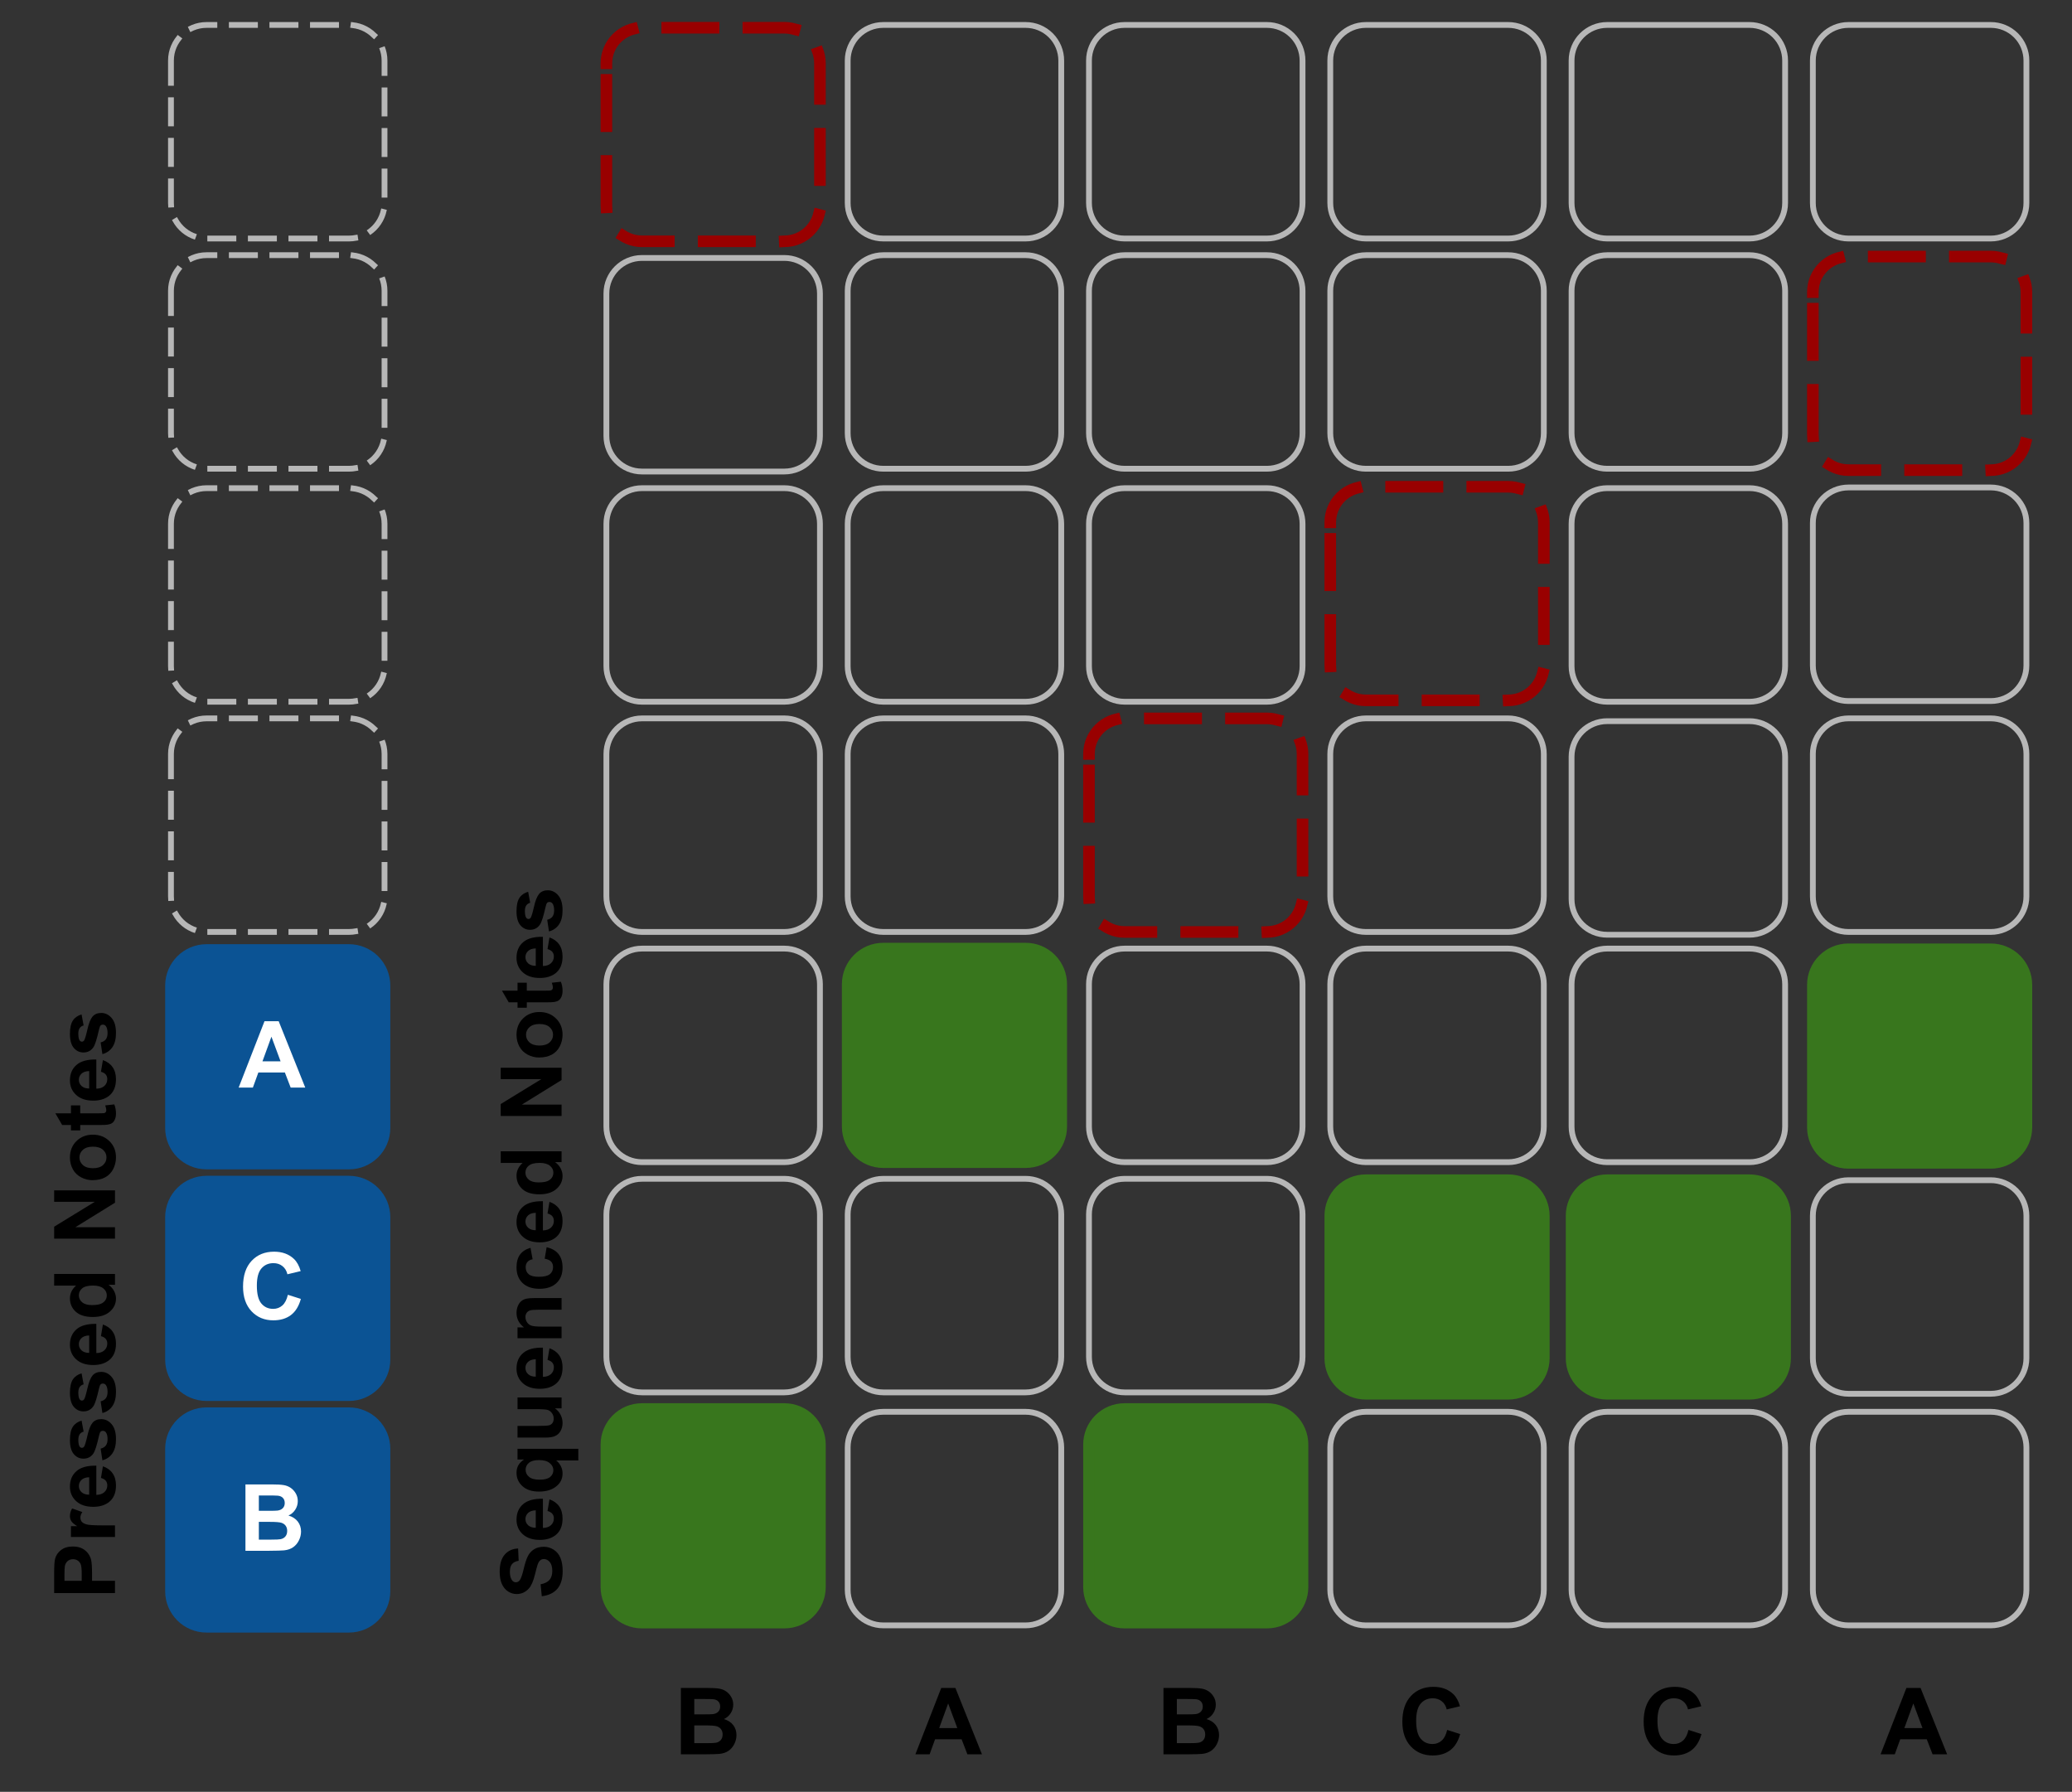 <svg version="1.1" viewBox="0.0 0.0 715.071 618.331" fill="none" stroke="none" stroke-linecap="square" stroke-miterlimit="10" xmlns:xlink="http://www.w3.org/1999/xlink" xmlns="http://www.w3.org/2000/svg"><rect x="0.0" y="0.0" width="715.071" height="618.331" fill="#333333" stroke="none"/><clipPath id="p.0"><path d="m0 0l715.071 0l0 618.331l-715.071 0l0 -618.331z" clip-rule="nonzero"/></clipPath><g clip-path="url(#p.0)"><path fill="#000000" fill-opacity="0.0" d="m0 0l715.071 0l0 618.331l-715.071 0z" fill-rule="evenodd"/><path fill="#0b5394" d="m59.0 420.034l0 0c0 -6.784 5.5 -12.284 12.284 -12.284l49.133 0l0 0c3.258 0 6.382 1.294 8.686 3.598c2.304 2.304 3.598 5.428 3.598 8.686l0 49.133c0 6.784 -5.5 12.284 -12.284 12.284l-49.133 0c-6.784 0 -12.284 -5.5 -12.284 -12.284z" fill-rule="evenodd"/><path stroke="#0b5394" stroke-width="4.0" stroke-linejoin="round" stroke-linecap="butt" d="m59.0 420.034l0 0c0 -6.784 5.5 -12.284 12.284 -12.284l49.133 0l0 0c3.258 0 6.382 1.294 8.686 3.598c2.304 2.304 3.598 5.428 3.598 8.686l0 49.133c0 6.784 -5.5 12.284 -12.284 12.284l-49.133 0c-6.784 0 -12.284 -5.5 -12.284 -12.284z" fill-rule="evenodd"/><path fill="#000000" fill-opacity="0.0" d="m59.0 20.895l0 0c0 -6.784 5.5 -12.284 12.284 -12.284l49.133 0l0 0c3.258 0 6.382 1.294 8.686 3.598c2.304 2.304 3.598 5.428 3.598 8.686l0 49.133c0 6.784 -5.5 12.284 -12.284 12.284l-49.133 0c-6.784 0 -12.284 -5.5 -12.284 -12.284z" fill-rule="evenodd"/><path stroke="#b7b7b7" stroke-width="2.0" stroke-linejoin="round" stroke-linecap="butt" stroke-dasharray="8.0,6.0" d="m59.0 20.895l0 0c0 -6.784 5.5 -12.284 12.284 -12.284l49.133 0l0 0c3.258 0 6.382 1.294 8.686 3.598c2.304 2.304 3.598 5.428 3.598 8.686l0 49.133c0 6.784 -5.5 12.284 -12.284 12.284l-49.133 0c-6.784 0 -12.284 -5.5 -12.284 -12.284z" fill-rule="evenodd"/><path fill="#000000" fill-opacity="0.0" d="m59.0 100.339l0 0c0 -6.784 5.5 -12.284 12.284 -12.284l49.133 0l0 0c3.258 0 6.382 1.294 8.686 3.598c2.304 2.304 3.598 5.428 3.598 8.686l0 49.133c0 6.784 -5.5 12.284 -12.284 12.284l-49.133 0c-6.784 0 -12.284 -5.5 -12.284 -12.284z" fill-rule="evenodd"/><path stroke="#b7b7b7" stroke-width="2.0" stroke-linejoin="round" stroke-linecap="butt" stroke-dasharray="8.0,6.0" d="m59.0 100.339l0 0c0 -6.784 5.5 -12.284 12.284 -12.284l49.133 0l0 0c3.258 0 6.382 1.294 8.686 3.598c2.304 2.304 3.598 5.428 3.598 8.686l0 49.133c0 6.784 -5.5 12.284 -12.284 12.284l-49.133 0c-6.784 0 -12.284 -5.5 -12.284 -12.284z" fill-rule="evenodd"/><path fill="#000000" fill-opacity="0.0" d="m59.0 180.743l0 0c0 -6.784 5.5 -12.284 12.284 -12.284l49.133 0l0 0c3.258 0 6.382 1.294 8.686 3.598c2.304 2.304 3.598 5.428 3.598 8.686l0 49.133c0 6.784 -5.5 12.284 -12.284 12.284l-49.133 0c-6.784 0 -12.284 -5.5 -12.284 -12.284z" fill-rule="evenodd"/><path stroke="#b7b7b7" stroke-width="2.0" stroke-linejoin="round" stroke-linecap="butt" stroke-dasharray="8.0,6.0" d="m59.0 180.743l0 0c0 -6.784 5.5 -12.284 12.284 -12.284l49.133 0l0 0c3.258 0 6.382 1.294 8.686 3.598c2.304 2.304 3.598 5.428 3.598 8.686l0 49.133c0 6.784 -5.5 12.284 -12.284 12.284l-49.133 0c-6.784 0 -12.284 -5.5 -12.284 -12.284z" fill-rule="evenodd"/><path fill="#000000" fill-opacity="0.0" d="m59.0 260.187l0 0c0 -6.784 5.5 -12.284 12.284 -12.284l49.133 0l0 0c3.258 0 6.382 1.294 8.686 3.598c2.304 2.304 3.598 5.428 3.598 8.686l0 49.133c0 6.784 -5.5 12.284 -12.284 12.284l-49.133 0c-6.784 0 -12.284 -5.5 -12.284 -12.284z" fill-rule="evenodd"/><path stroke="#b7b7b7" stroke-width="2.0" stroke-linejoin="round" stroke-linecap="butt" stroke-dasharray="8.0,6.0" d="m59.0 260.187l0 0c0 -6.784 5.5 -12.284 12.284 -12.284l49.133 0l0 0c3.258 0 6.382 1.294 8.686 3.598c2.304 2.304 3.598 5.428 3.598 8.686l0 49.133c0 6.784 -5.5 12.284 -12.284 12.284l-49.133 0c-6.784 0 -12.284 -5.5 -12.284 -12.284z" fill-rule="evenodd"/><path fill="#000000" fill-opacity="0.0" d="m209.273 339.63l0 0c0 -6.784 5.5 -12.284 12.284 -12.284l49.133 0l0 0c3.258 0 6.382 1.294 8.686 3.598c2.304 2.304 3.598 5.428 3.598 8.686l0 49.133c0 6.784 -5.5 12.284 -12.284 12.284l-49.133 0c-6.784 0 -12.284 -5.5 -12.284 -12.284z" fill-rule="evenodd"/><path stroke="#b7b7b7" stroke-width="2.0" stroke-linejoin="round" stroke-linecap="butt" d="m209.273 339.63l0 0c0 -6.784 5.5 -12.284 12.284 -12.284l49.133 0l0 0c3.258 0 6.382 1.294 8.686 3.598c2.304 2.304 3.598 5.428 3.598 8.686l0 49.133c0 6.784 -5.5 12.284 -12.284 12.284l-49.133 0c-6.784 0 -12.284 -5.5 -12.284 -12.284z" fill-rule="evenodd"/><path fill="#000000" fill-opacity="0.0" d="m209.273 419.074l0 0c0 -6.784 5.5 -12.284 12.284 -12.284l49.133 0l0 0c3.258 0 6.382 1.294 8.686 3.598c2.304 2.304 3.598 5.428 3.598 8.686l0 49.133c0 6.784 -5.5 12.284 -12.284 12.284l-49.133 0c-6.784 0 -12.284 -5.5 -12.284 -12.284z" fill-rule="evenodd"/><path stroke="#b7b7b7" stroke-width="2.0" stroke-linejoin="round" stroke-linecap="butt" d="m209.273 419.074l0 0c0 -6.784 5.5 -12.284 12.284 -12.284l49.133 0l0 0c3.258 0 6.382 1.294 8.686 3.598c2.304 2.304 3.598 5.428 3.598 8.686l0 49.133c0 6.784 -5.5 12.284 -12.284 12.284l-49.133 0c-6.784 0 -12.284 -5.5 -12.284 -12.284z" fill-rule="evenodd"/><path fill="#000000" fill-opacity="0.0" d="m209.273 21.856l0 0c0 -6.784 5.5 -12.284 12.284 -12.284l49.133 0l0 0c3.258 0 6.382 1.294 8.686 3.598c2.304 2.304 3.598 5.428 3.598 8.686l0 49.133c0 6.784 -5.5 12.284 -12.284 12.284l-49.133 0c-6.784 0 -12.284 -5.5 -12.284 -12.284z" fill-rule="evenodd"/><path stroke="#990000" stroke-width="4.0" stroke-linejoin="round" stroke-linecap="butt" stroke-dasharray="16.0,12.0" d="m209.273 21.856l0 0c0 -6.784 5.5 -12.284 12.284 -12.284l49.133 0l0 0c3.258 0 6.382 1.294 8.686 3.598c2.304 2.304 3.598 5.428 3.598 8.686l0 49.133c0 6.784 -5.5 12.284 -12.284 12.284l-49.133 0c-6.784 0 -12.284 -5.5 -12.284 -12.284z" fill-rule="evenodd"/><path fill="#000000" fill-opacity="0.0" d="m209.273 180.743l0 0c0 -6.784 5.5 -12.284 12.284 -12.284l49.133 0l0 0c3.258 0 6.382 1.294 8.686 3.598c2.304 2.304 3.598 5.428 3.598 8.686l0 49.133c0 6.784 -5.5 12.284 -12.284 12.284l-49.133 0c-6.784 0 -12.284 -5.5 -12.284 -12.284z" fill-rule="evenodd"/><path stroke="#b7b7b7" stroke-width="2.0" stroke-linejoin="round" stroke-linecap="butt" d="m209.273 180.743l0 0c0 -6.784 5.5 -12.284 12.284 -12.284l49.133 0l0 0c3.258 0 6.382 1.294 8.686 3.598c2.304 2.304 3.598 5.428 3.598 8.686l0 49.133c0 6.784 -5.5 12.284 -12.284 12.284l-49.133 0c-6.784 0 -12.284 -5.5 -12.284 -12.284z" fill-rule="evenodd"/><path fill="#000000" fill-opacity="0.0" d="m209.273 260.187l0 0c0 -6.784 5.5 -12.284 12.284 -12.284l49.133 0l0 0c3.258 0 6.382 1.294 8.686 3.598c2.304 2.304 3.598 5.428 3.598 8.686l0 49.133c0 6.784 -5.5 12.284 -12.284 12.284l-49.133 0c-6.784 0 -12.284 -5.5 -12.284 -12.284z" fill-rule="evenodd"/><path stroke="#b7b7b7" stroke-width="2.0" stroke-linejoin="round" stroke-linecap="butt" d="m209.273 260.187l0 0c0 -6.784 5.5 -12.284 12.284 -12.284l49.133 0l0 0c3.258 0 6.382 1.294 8.686 3.598c2.304 2.304 3.598 5.428 3.598 8.686l0 49.133c0 6.784 -5.5 12.284 -12.284 12.284l-49.133 0c-6.784 0 -12.284 -5.5 -12.284 -12.284z" fill-rule="evenodd"/><path fill="#38761d" d="m292.546 339.63l0 0c0 -6.784 5.5 -12.284 12.284 -12.284l49.133 0l0 0c3.258 0 6.382 1.294 8.686 3.598c2.304 2.304 3.598 5.428 3.598 8.686l0 49.133c0 6.784 -5.5 12.284 -12.284 12.284l-49.133 0c-6.784 0 -12.284 -5.5 -12.284 -12.284z" fill-rule="evenodd"/><path stroke="#38761d" stroke-width="4.0" stroke-linejoin="round" stroke-linecap="butt" d="m292.546 339.63l0 0c0 -6.784 5.5 -12.284 12.284 -12.284l49.133 0l0 0c3.258 0 6.382 1.294 8.686 3.598c2.304 2.304 3.598 5.428 3.598 8.686l0 49.133c0 6.784 -5.5 12.284 -12.284 12.284l-49.133 0c-6.784 0 -12.284 -5.5 -12.284 -12.284z" fill-rule="evenodd"/><path fill="#000000" fill-opacity="0.0" d="m292.546 419.074l0 0c0 -6.784 5.5 -12.284 12.284 -12.284l49.133 0l0 0c3.258 0 6.382 1.294 8.686 3.598c2.304 2.304 3.598 5.428 3.598 8.686l0 49.133c0 6.784 -5.5 12.284 -12.284 12.284l-49.133 0c-6.784 0 -12.284 -5.5 -12.284 -12.284z" fill-rule="evenodd"/><path stroke="#b7b7b7" stroke-width="2.0" stroke-linejoin="round" stroke-linecap="butt" d="m292.546 419.074l0 0c0 -6.784 5.5 -12.284 12.284 -12.284l49.133 0l0 0c3.258 0 6.382 1.294 8.686 3.598c2.304 2.304 3.598 5.428 3.598 8.686l0 49.133c0 6.784 -5.5 12.284 -12.284 12.284l-49.133 0c-6.784 0 -12.284 -5.5 -12.284 -12.284z" fill-rule="evenodd"/><path fill="#000000" fill-opacity="0.0" d="m292.546 499.478l0 0c0 -6.784 5.5 -12.284 12.284 -12.284l49.133 0l0 0c3.258 0 6.382 1.294 8.686 3.598c2.304 2.304 3.598 5.428 3.598 8.686l0 49.133c0 6.784 -5.5 12.284 -12.284 12.284l-49.133 0c-6.784 0 -12.284 -5.5 -12.284 -12.284z" fill-rule="evenodd"/><path stroke="#b7b7b7" stroke-width="2.0" stroke-linejoin="round" stroke-linecap="butt" d="m292.546 499.478l0 0c0 -6.784 5.5 -12.284 12.284 -12.284l49.133 0l0 0c3.258 0 6.382 1.294 8.686 3.598c2.304 2.304 3.598 5.428 3.598 8.686l0 49.133c0 6.784 -5.5 12.284 -12.284 12.284l-49.133 0c-6.784 0 -12.284 -5.5 -12.284 -12.284z" fill-rule="evenodd"/><path fill="#000000" fill-opacity="0.0" d="m292.546 20.895l0 0c0 -6.784 5.5 -12.284 12.284 -12.284l49.133 0l0 0c3.258 0 6.382 1.294 8.686 3.598c2.304 2.304 3.598 5.428 3.598 8.686l0 49.133c0 6.784 -5.5 12.284 -12.284 12.284l-49.133 0c-6.784 0 -12.284 -5.5 -12.284 -12.284z" fill-rule="evenodd"/><path stroke="#b7b7b7" stroke-width="2.0" stroke-linejoin="round" stroke-linecap="butt" d="m292.546 20.895l0 0c0 -6.784 5.5 -12.284 12.284 -12.284l49.133 0l0 0c3.258 0 6.382 1.294 8.686 3.598c2.304 2.304 3.598 5.428 3.598 8.686l0 49.133c0 6.784 -5.5 12.284 -12.284 12.284l-49.133 0c-6.784 0 -12.284 -5.5 -12.284 -12.284z" fill-rule="evenodd"/><path fill="#000000" fill-opacity="0.0" d="m292.546 100.339l0 0c0 -6.784 5.5 -12.284 12.284 -12.284l49.133 0l0 0c3.258 0 6.382 1.294 8.686 3.598c2.304 2.304 3.598 5.428 3.598 8.686l0 49.133c0 6.784 -5.5 12.284 -12.284 12.284l-49.133 0c-6.784 0 -12.284 -5.5 -12.284 -12.284z" fill-rule="evenodd"/><path stroke="#b7b7b7" stroke-width="2.0" stroke-linejoin="round" stroke-linecap="butt" d="m292.546 100.339l0 0c0 -6.784 5.5 -12.284 12.284 -12.284l49.133 0l0 0c3.258 0 6.382 1.294 8.686 3.598c2.304 2.304 3.598 5.428 3.598 8.686l0 49.133c0 6.784 -5.5 12.284 -12.284 12.284l-49.133 0c-6.784 0 -12.284 -5.5 -12.284 -12.284z" fill-rule="evenodd"/><path fill="#000000" fill-opacity="0.0" d="m292.546 180.743l0 0c0 -6.784 5.5 -12.284 12.284 -12.284l49.133 0l0 0c3.258 0 6.382 1.294 8.686 3.598c2.304 2.304 3.598 5.428 3.598 8.686l0 49.133c0 6.784 -5.5 12.284 -12.284 12.284l-49.133 0c-6.784 0 -12.284 -5.5 -12.284 -12.284z" fill-rule="evenodd"/><path stroke="#b7b7b7" stroke-width="2.0" stroke-linejoin="round" stroke-linecap="butt" d="m292.546 180.743l0 0c0 -6.784 5.5 -12.284 12.284 -12.284l49.133 0l0 0c3.258 0 6.382 1.294 8.686 3.598c2.304 2.304 3.598 5.428 3.598 8.686l0 49.133c0 6.784 -5.5 12.284 -12.284 12.284l-49.133 0c-6.784 0 -12.284 -5.5 -12.284 -12.284z" fill-rule="evenodd"/><path fill="#000000" fill-opacity="0.0" d="m292.546 260.187l0 0c0 -6.784 5.5 -12.284 12.284 -12.284l49.133 0l0 0c3.258 0 6.382 1.294 8.686 3.598c2.304 2.304 3.598 5.428 3.598 8.686l0 49.133c0 6.784 -5.5 12.284 -12.284 12.284l-49.133 0c-6.784 0 -12.284 -5.5 -12.284 -12.284z" fill-rule="evenodd"/><path stroke="#b7b7b7" stroke-width="2.0" stroke-linejoin="round" stroke-linecap="butt" d="m292.546 260.187l0 0c0 -6.784 5.5 -12.284 12.284 -12.284l49.133 0l0 0c3.258 0 6.382 1.294 8.686 3.598c2.304 2.304 3.598 5.428 3.598 8.686l0 49.133c0 6.784 -5.5 12.284 -12.284 12.284l-49.133 0c-6.784 0 -12.284 -5.5 -12.284 -12.284z" fill-rule="evenodd"/><path fill="#000000" fill-opacity="0.0" d="m375.819 339.63l0 0c0 -6.784 5.5 -12.284 12.284 -12.284l49.133 0l0 0c3.258 0 6.382 1.294 8.686 3.598c2.304 2.304 3.598 5.428 3.598 8.686l0 49.133c0 6.784 -5.5 12.284 -12.284 12.284l-49.133 0c-6.784 0 -12.284 -5.5 -12.284 -12.284z" fill-rule="evenodd"/><path stroke="#b7b7b7" stroke-width="2.0" stroke-linejoin="round" stroke-linecap="butt" d="m375.819 339.63l0 0c0 -6.784 5.5 -12.284 12.284 -12.284l49.133 0l0 0c3.258 0 6.382 1.294 8.686 3.598c2.304 2.304 3.598 5.428 3.598 8.686l0 49.133c0 6.784 -5.5 12.284 -12.284 12.284l-49.133 0c-6.784 0 -12.284 -5.5 -12.284 -12.284z" fill-rule="evenodd"/><path fill="#000000" fill-opacity="0.0" d="m375.819 419.074l0 0c0 -6.784 5.5 -12.284 12.284 -12.284l49.133 0l0 0c3.258 0 6.382 1.294 8.686 3.598c2.304 2.304 3.598 5.428 3.598 8.686l0 49.133c0 6.784 -5.5 12.284 -12.284 12.284l-49.133 0c-6.784 0 -12.284 -5.5 -12.284 -12.284z" fill-rule="evenodd"/><path stroke="#b7b7b7" stroke-width="2.0" stroke-linejoin="round" stroke-linecap="butt" d="m375.819 419.074l0 0c0 -6.784 5.5 -12.284 12.284 -12.284l49.133 0l0 0c3.258 0 6.382 1.294 8.686 3.598c2.304 2.304 3.598 5.428 3.598 8.686l0 49.133c0 6.784 -5.5 12.284 -12.284 12.284l-49.133 0c-6.784 0 -12.284 -5.5 -12.284 -12.284z" fill-rule="evenodd"/><path fill="#000000" fill-opacity="0.0" d="m375.819 20.895l0 0c0 -6.784 5.5 -12.284 12.284 -12.284l49.133 0l0 0c3.258 0 6.382 1.294 8.686 3.598c2.304 2.304 3.598 5.428 3.598 8.686l0 49.133c0 6.784 -5.5 12.284 -12.284 12.284l-49.133 0c-6.784 0 -12.284 -5.5 -12.284 -12.284z" fill-rule="evenodd"/><path stroke="#b7b7b7" stroke-width="2.0" stroke-linejoin="round" stroke-linecap="butt" d="m375.819 20.895l0 0c0 -6.784 5.5 -12.284 12.284 -12.284l49.133 0l0 0c3.258 0 6.382 1.294 8.686 3.598c2.304 2.304 3.598 5.428 3.598 8.686l0 49.133c0 6.784 -5.5 12.284 -12.284 12.284l-49.133 0c-6.784 0 -12.284 -5.5 -12.284 -12.284z" fill-rule="evenodd"/><path fill="#000000" fill-opacity="0.0" d="m375.819 100.339l0 0c0 -6.784 5.5 -12.284 12.284 -12.284l49.133 0l0 0c3.258 0 6.382 1.294 8.686 3.598c2.304 2.304 3.598 5.428 3.598 8.686l0 49.133c0 6.784 -5.5 12.284 -12.284 12.284l-49.133 0c-6.784 0 -12.284 -5.5 -12.284 -12.284z" fill-rule="evenodd"/><path stroke="#b7b7b7" stroke-width="2.0" stroke-linejoin="round" stroke-linecap="butt" d="m375.819 100.339l0 0c0 -6.784 5.5 -12.284 12.284 -12.284l49.133 0l0 0c3.258 0 6.382 1.294 8.686 3.598c2.304 2.304 3.598 5.428 3.598 8.686l0 49.133c0 6.784 -5.5 12.284 -12.284 12.284l-49.133 0c-6.784 0 -12.284 -5.5 -12.284 -12.284z" fill-rule="evenodd"/><path fill="#000000" fill-opacity="0.0" d="m375.819 180.743l0 0c0 -6.784 5.5 -12.284 12.284 -12.284l49.133 0l0 0c3.258 0 6.382 1.294 8.686 3.598c2.304 2.304 3.598 5.428 3.598 8.686l0 49.133c0 6.784 -5.5 12.284 -12.284 12.284l-49.133 0c-6.784 0 -12.284 -5.5 -12.284 -12.284z" fill-rule="evenodd"/><path stroke="#b7b7b7" stroke-width="2.0" stroke-linejoin="round" stroke-linecap="butt" d="m375.819 180.743l0 0c0 -6.784 5.5 -12.284 12.284 -12.284l49.133 0l0 0c3.258 0 6.382 1.294 8.686 3.598c2.304 2.304 3.598 5.428 3.598 8.686l0 49.133c0 6.784 -5.5 12.284 -12.284 12.284l-49.133 0c-6.784 0 -12.284 -5.5 -12.284 -12.284z" fill-rule="evenodd"/><path fill="#000000" fill-opacity="0.0" d="m459.092 339.63l0 0c0 -6.784 5.5 -12.284 12.284 -12.284l49.133 0l0 0c3.258 0 6.382 1.294 8.686 3.598c2.304 2.304 3.598 5.428 3.598 8.686l0 49.133c0 6.784 -5.5 12.284 -12.284 12.284l-49.133 0c-6.784 0 -12.284 -5.5 -12.284 -12.284z" fill-rule="evenodd"/><path stroke="#b7b7b7" stroke-width="2.0" stroke-linejoin="round" stroke-linecap="butt" d="m459.092 339.63l0 0c0 -6.784 5.5 -12.284 12.284 -12.284l49.133 0l0 0c3.258 0 6.382 1.294 8.686 3.598c2.304 2.304 3.598 5.428 3.598 8.686l0 49.133c0 6.784 -5.5 12.284 -12.284 12.284l-49.133 0c-6.784 0 -12.284 -5.5 -12.284 -12.284z" fill-rule="evenodd"/><path fill="#000000" fill-opacity="0.0" d="m459.092 499.478l0 0c0 -6.784 5.5 -12.284 12.284 -12.284l49.133 0l0 0c3.258 0 6.382 1.294 8.686 3.598c2.304 2.304 3.598 5.428 3.598 8.686l0 49.133c0 6.784 -5.5 12.284 -12.284 12.284l-49.133 0c-6.784 0 -12.284 -5.5 -12.284 -12.284z" fill-rule="evenodd"/><path stroke="#b7b7b7" stroke-width="2.0" stroke-linejoin="round" stroke-linecap="butt" d="m459.092 499.478l0 0c0 -6.784 5.5 -12.284 12.284 -12.284l49.133 0l0 0c3.258 0 6.382 1.294 8.686 3.598c2.304 2.304 3.598 5.428 3.598 8.686l0 49.133c0 6.784 -5.5 12.284 -12.284 12.284l-49.133 0c-6.784 0 -12.284 -5.5 -12.284 -12.284z" fill-rule="evenodd"/><path fill="#000000" fill-opacity="0.0" d="m459.092 20.895l0 0c0 -6.784 5.5 -12.284 12.284 -12.284l49.133 0l0 0c3.258 0 6.382 1.294 8.686 3.598c2.304 2.304 3.598 5.428 3.598 8.686l0 49.133c0 6.784 -5.5 12.284 -12.284 12.284l-49.133 0c-6.784 0 -12.284 -5.5 -12.284 -12.284z" fill-rule="evenodd"/><path stroke="#b7b7b7" stroke-width="2.0" stroke-linejoin="round" stroke-linecap="butt" d="m459.092 20.895l0 0c0 -6.784 5.5 -12.284 12.284 -12.284l49.133 0l0 0c3.258 0 6.382 1.294 8.686 3.598c2.304 2.304 3.598 5.428 3.598 8.686l0 49.133c0 6.784 -5.5 12.284 -12.284 12.284l-49.133 0c-6.784 0 -12.284 -5.5 -12.284 -12.284z" fill-rule="evenodd"/><path fill="#000000" fill-opacity="0.0" d="m459.092 100.339l0 0c0 -6.784 5.5 -12.284 12.284 -12.284l49.133 0l0 0c3.258 0 6.382 1.294 8.686 3.598c2.304 2.304 3.598 5.428 3.598 8.686l0 49.133c0 6.784 -5.5 12.284 -12.284 12.284l-49.133 0c-6.784 0 -12.284 -5.5 -12.284 -12.284z" fill-rule="evenodd"/><path stroke="#b7b7b7" stroke-width="2.0" stroke-linejoin="round" stroke-linecap="butt" d="m459.092 100.339l0 0c0 -6.784 5.5 -12.284 12.284 -12.284l49.133 0l0 0c3.258 0 6.382 1.294 8.686 3.598c2.304 2.304 3.598 5.428 3.598 8.686l0 49.133c0 6.784 -5.5 12.284 -12.284 12.284l-49.133 0c-6.784 0 -12.284 -5.5 -12.284 -12.284z" fill-rule="evenodd"/><path fill="#000000" fill-opacity="0.0" d="m459.092 260.187l0 0c0 -6.784 5.5 -12.284 12.284 -12.284l49.133 0l0 0c3.258 0 6.382 1.294 8.686 3.598c2.304 2.304 3.598 5.428 3.598 8.686l0 49.133c0 6.784 -5.5 12.284 -12.284 12.284l-49.133 0c-6.784 0 -12.284 -5.5 -12.284 -12.284z" fill-rule="evenodd"/><path stroke="#b7b7b7" stroke-width="2.0" stroke-linejoin="round" stroke-linecap="butt" d="m459.092 260.187l0 0c0 -6.784 5.5 -12.284 12.284 -12.284l49.133 0l0 0c3.258 0 6.382 1.294 8.686 3.598c2.304 2.304 3.598 5.428 3.598 8.686l0 49.133c0 6.784 -5.5 12.284 -12.284 12.284l-49.133 0c-6.784 0 -12.284 -5.5 -12.284 -12.284z" fill-rule="evenodd"/><path fill="#000000" fill-opacity="0.0" d="m375.819 260.187l0 0c0 -6.784 5.5 -12.284 12.284 -12.284l49.133 0l0 0c3.258 0 6.382 1.294 8.686 3.598c2.304 2.304 3.598 5.428 3.598 8.686l0 49.133c0 6.784 -5.5 12.284 -12.284 12.284l-49.133 0c-6.784 0 -12.284 -5.5 -12.284 -12.284z" fill-rule="evenodd"/><path stroke="#990000" stroke-width="4.0" stroke-linejoin="round" stroke-linecap="butt" stroke-dasharray="16.0,12.0" d="m375.819 260.187l0 0c0 -6.784 5.5 -12.284 12.284 -12.284l49.133 0l0 0c3.258 0 6.382 1.294 8.686 3.598c2.304 2.304 3.598 5.428 3.598 8.686l0 49.133c0 6.784 -5.5 12.284 -12.284 12.284l-49.133 0c-6.784 0 -12.284 -5.5 -12.284 -12.284z" fill-rule="evenodd"/><path fill="#000000" fill-opacity="0.0" d="m459.092 180.263l0 0c0 -6.784 5.5 -12.284 12.284 -12.284l49.133 0l0 0c3.258 0 6.382 1.294 8.686 3.598c2.304 2.304 3.598 5.428 3.598 8.686l0 49.133c0 6.784 -5.5 12.284 -12.284 12.284l-49.133 0c-6.784 0 -12.284 -5.5 -12.284 -12.284z" fill-rule="evenodd"/><path stroke="#990000" stroke-width="4.0" stroke-linejoin="round" stroke-linecap="butt" stroke-dasharray="16.0,12.0" d="m459.092 180.263l0 0c0 -6.784 5.5 -12.284 12.284 -12.284l49.133 0l0 0c3.258 0 6.382 1.294 8.686 3.598c2.304 2.304 3.598 5.428 3.598 8.686l0 49.133c0 6.784 -5.5 12.284 -12.284 12.284l-49.133 0c-6.784 0 -12.284 -5.5 -12.284 -12.284z" fill-rule="evenodd"/><path fill="#000000" fill-opacity="0.0" d="m209.273 101.299l0 0c0 -6.784 5.5 -12.284 12.284 -12.284l49.133 0l0 0c3.258 0 6.382 1.294 8.686 3.598c2.304 2.304 3.598 5.428 3.598 8.686l0 49.133c0 6.784 -5.5 12.284 -12.284 12.284l-49.133 0c-6.784 0 -12.284 -5.5 -12.284 -12.284z" fill-rule="evenodd"/><path stroke="#b7b7b7" stroke-width="2.0" stroke-linejoin="round" stroke-linecap="butt" d="m209.273 101.299l0 0c0 -6.784 5.5 -12.284 12.284 -12.284l49.133 0l0 0c3.258 0 6.382 1.294 8.686 3.598c2.304 2.304 3.598 5.428 3.598 8.686l0 49.133c0 6.784 -5.5 12.284 -12.284 12.284l-49.133 0c-6.784 0 -12.284 -5.5 -12.284 -12.284z" fill-rule="evenodd"/><path fill="#38761d" d="m209.273 498.517l0 0c0 -6.784 5.5 -12.284 12.284 -12.284l49.133 0l0 0c3.258 0 6.382 1.294 8.686 3.598c2.304 2.304 3.598 5.428 3.598 8.686l0 49.133c0 6.784 -5.5 12.284 -12.284 12.284l-49.133 0c-6.784 0 -12.284 -5.5 -12.284 -12.284z" fill-rule="evenodd"/><path stroke="#38761d" stroke-width="4.0" stroke-linejoin="round" stroke-linecap="butt" d="m209.273 498.517l0 0c0 -6.784 5.5 -12.284 12.284 -12.284l49.133 0l0 0c3.258 0 6.382 1.294 8.686 3.598c2.304 2.304 3.598 5.428 3.598 8.686l0 49.133c0 6.784 -5.5 12.284 -12.284 12.284l-49.133 0c-6.784 0 -12.284 -5.5 -12.284 -12.284z" fill-rule="evenodd"/><path fill="#38761d" d="m375.819 498.517l0 0c0 -6.784 5.5 -12.284 12.284 -12.284l49.133 0l0 0c3.258 0 6.382 1.294 8.686 3.598c2.304 2.304 3.598 5.428 3.598 8.686l0 49.133c0 6.784 -5.5 12.284 -12.284 12.284l-49.133 0c-6.784 0 -12.284 -5.5 -12.284 -12.284z" fill-rule="evenodd"/><path stroke="#38761d" stroke-width="4.0" stroke-linejoin="round" stroke-linecap="butt" d="m375.819 498.517l0 0c0 -6.784 5.5 -12.284 12.284 -12.284l49.133 0l0 0c3.258 0 6.382 1.294 8.686 3.598c2.304 2.304 3.598 5.428 3.598 8.686l0 49.133c0 6.784 -5.5 12.284 -12.284 12.284l-49.133 0c-6.784 0 -12.284 -5.5 -12.284 -12.284z" fill-rule="evenodd"/><path fill="#38761d" d="m459.092 419.554l0 0c0 -6.784 5.5 -12.284 12.284 -12.284l49.133 0l0 0c3.258 0 6.382 1.294 8.686 3.598c2.304 2.304 3.598 5.428 3.598 8.686l0 49.133c0 6.784 -5.5 12.284 -12.284 12.284l-49.133 0c-6.784 0 -12.284 -5.5 -12.284 -12.284z" fill-rule="evenodd"/><path stroke="#38761d" stroke-width="4.0" stroke-linejoin="round" stroke-linecap="butt" d="m459.092 419.554l0 0c0 -6.784 5.5 -12.284 12.284 -12.284l49.133 0l0 0c3.258 0 6.382 1.294 8.686 3.598c2.304 2.304 3.598 5.428 3.598 8.686l0 49.133c0 6.784 -5.5 12.284 -12.284 12.284l-49.133 0c-6.784 0 -12.284 -5.5 -12.284 -12.284z" fill-rule="evenodd"/><path fill="#000000" fill-opacity="0.0" d="m2.525 560.895l0 -226.835l52.63 0l0 226.835z" fill-rule="evenodd"/><path fill="#000000" d="m39.685 549.754l-21 0l0 -6.797q0 -3.859 0.328 -5.047q0.469 -1.797 2.047 -3.016q1.578 -1.219 4.094 -1.219q1.922 0 3.25 0.703q1.312 0.703 2.062 1.781q0.75 1.078 1.0 2.203q0.297 1.516 0.297 4.391l0 2.766l7.922 0l0 4.234zm-17.437 -4.234l5.953 0l0 -2.312q0 -2.516 -0.328 -3.359q-0.328 -0.844 -1.031 -1.312q-0.703 -0.484 -1.641 -0.484q-1.141 0 -1.875 0.672q-0.75 0.672 -0.938 1.703q-0.141 0.75 -0.141 3.047l0 2.047zm17.437 -19.14l0 4.016l-15.203 0l0 -3.734l2.156 0q-1.531 -0.953 -2.016 -1.719q-0.484 -0.766 -0.484 -1.75q0 -1.375 0.75 -2.641l3.516 1.234q-0.656 1.031 -0.656 1.891q0 0.859 0.469 1.453q0.453 0.578 1.672 0.922q1.219 0.328 5.094 0.328l4.703 0zm-4.844 -16.366l0.672 -4.016q2.203 0.766 3.359 2.438q1.156 1.672 1.156 4.172q0 3.969 -2.594 5.875q-2.078 1.5 -5.234 1.5q-3.781 0 -5.922 -1.969q-2.141 -1.984 -2.141 -5.0q0 -3.391 2.25 -5.344q2.234 -1.969 6.859 -1.891l0 10.078q1.781 -0.031 2.781 -0.953q1.0 -0.938 1.0 -2.328q0 -0.953 -0.516 -1.594q-0.516 -0.641 -1.672 -0.969zm-4.062 -0.234q-1.75 0.047 -2.656 0.906q-0.906 0.859 -0.906 2.094q0 1.312 0.953 2.172q0.969 0.859 2.609 0.844l0 -6.016zm4.562 -5.858l-0.609 -4.031q1.172 -0.266 1.781 -1.047q0.609 -0.797 0.609 -2.203q0 -1.562 -0.578 -2.359q-0.391 -0.531 -1.062 -0.531q-0.469 0 -0.766 0.297q-0.281 0.297 -0.531 1.344q-1.078 4.859 -1.953 6.172q-1.234 1.797 -3.437 1.797q-1.969 0 -3.312 -1.562q-1.344 -1.562 -1.344 -4.828q0 -3.125 1.016 -4.641q1.016 -1.531 3.0 -2.094l0.703 3.797q-0.891 0.234 -1.359 0.922q-0.469 0.672 -0.469 1.938q0 1.594 0.438 2.281q0.312 0.453 0.812 0.453q0.438 0 0.734 -0.406q0.406 -0.531 1.141 -3.75q0.719 -3.219 1.781 -4.5q1.078 -1.25 3 -1.25q2.094 0 3.594 1.75q1.5 1.734 1.5 5.172q0 3.094 -1.25 4.906q-1.266 1.812 -3.438 2.375zm0 -16.311l-0.609 -4.031q1.172 -0.266 1.781 -1.047q0.609 -0.797 0.609 -2.203q0 -1.562 -0.578 -2.359q-0.391 -0.531 -1.062 -0.531q-0.469 0 -0.766 0.297q-0.281 0.297 -0.531 1.344q-1.078 4.859 -1.953 6.172q-1.234 1.797 -3.437 1.797q-1.969 0 -3.312 -1.562q-1.344 -1.562 -1.344 -4.828q0 -3.125 1.016 -4.641q1.016 -1.531 3.0 -2.094l0.703 3.797q-0.891 0.234 -1.359 0.922q-0.469 0.672 -0.469 1.938q0 1.594 0.438 2.281q0.312 0.453 0.812 0.453q0.438 0 0.734 -0.406q0.406 -0.531 1.141 -3.75q0.719 -3.219 1.781 -4.5q1.078 -1.25 3 -1.25q2.094 0 3.594 1.75q1.5 1.734 1.5 5.172q0 3.094 -1.25 4.906q-1.266 1.812 -3.438 2.375zm-0.5 -26.53l0.672 -4.016q2.203 0.766 3.359 2.438q1.156 1.672 1.156 4.172q0 3.969 -2.594 5.875q-2.078 1.5 -5.234 1.5q-3.781 0 -5.922 -1.969q-2.141 -1.984 -2.141 -5.0q0 -3.391 2.25 -5.344q2.234 -1.969 6.859 -1.891l0 10.078q1.781 -0.031 2.781 -0.953q1.0 -0.938 1.0 -2.328q0 -0.953 -0.516 -1.594q-0.516 -0.641 -1.672 -0.969zm-4.062 -0.234q-1.75 0.047 -2.656 0.906q-0.906 0.859 -0.906 2.094q0 1.312 0.953 2.172q0.969 0.859 2.609 0.844l0 -6.016zm8.906 -21.217l0 3.734l-2.234 0q1.297 0.922 1.938 2.203q0.641 1.266 0.641 2.547q0 2.625 -2.109 4.5q-2.109 1.859 -5.891 1.859q-3.875 0 -5.875 -1.812q-2.016 -1.828 -2.016 -4.609q0 -2.547 2.109 -4.406l-7.562 0l0 -4.016l21 0zm-7.937 10.734q2.437 0 3.531 -0.672q1.578 -0.969 1.578 -2.719q0 -1.391 -1.188 -2.359q-1.188 -0.984 -3.531 -0.984q-2.625 0 -3.766 0.953q-1.156 0.938 -1.156 2.422q0 1.422 1.141 2.391q1.125 0.969 3.391 0.969zm7.937 -22.922l-21 0l0 -4.125l14.031 -8.594l-14.031 0l0 -3.938l21 0l0 4.25l-13.687 8.469l13.687 0l0 3.938zm-7.812 -20.18q-2.016 0 -3.891 -0.984q-1.875 -1.0 -2.859 -2.812q-0.984 -1.812 -0.984 -4.031q0 -3.453 2.25 -5.656q2.234 -2.219 5.656 -2.219q3.438 0 5.719 2.234q2.266 2.219 2.266 5.609q0 2.078 -0.938 3.984q-0.953 1.891 -2.781 2.891q-1.828 0.984 -4.437 0.984zm0.203 -4.125q2.266 0 3.469 -1.078q1.203 -1.078 1.203 -2.641q0 -1.578 -1.203 -2.641q-1.203 -1.078 -3.484 -1.078q-2.234 0 -3.437 1.078q-1.203 1.062 -1.203 2.641q0 1.562 1.203 2.641q1.203 1.078 3.453 1.078zm-7.594 -21.696l3.203 0l0 2.75l6.125 0q1.859 0 2.172 -0.078q0.312 -0.078 0.516 -0.359q0.188 -0.281 0.188 -0.688q0 -0.547 -0.375 -1.609l3.125 -0.344q0.594 1.406 0.594 3.172q0 1.094 -0.359 1.969q-0.375 0.875 -0.953 1.281q-0.578 0.406 -1.562 0.562q-0.703 0.125 -2.844 0.125l-6.625 0l0 1.859l-3.203 0l0 -1.859l-3.031 0l-2.344 -4.031l5.375 0l0 -2.75zm10.359 -11.595l0.672 -4.016q2.203 0.766 3.359 2.438q1.156 1.672 1.156 4.172q0 3.969 -2.594 5.875q-2.078 1.5 -5.234 1.5q-3.781 0 -5.922 -1.969q-2.141 -1.984 -2.141 -5.0q0 -3.391 2.25 -5.344q2.234 -1.969 6.859 -1.891l0 10.078q1.781 -0.031 2.781 -0.953q1.0 -0.938 1.0 -2.328q0 -0.953 -0.516 -1.594q-0.516 -0.641 -1.672 -0.969zm-4.062 -0.234q-1.75 0.047 -2.656 0.906q-0.906 0.859 -0.906 2.094q0 1.312 0.953 2.172q0.969 0.859 2.609 0.844l0 -6.016zm4.562 -5.858l-0.609 -4.031q1.172 -0.266 1.781 -1.047q0.609 -0.797 0.609 -2.203q0 -1.562 -0.578 -2.359q-0.391 -0.531 -1.062 -0.531q-0.469 0 -0.766 0.297q-0.281 0.297 -0.531 1.344q-1.078 4.859 -1.953 6.172q-1.234 1.797 -3.437 1.797q-1.969 0 -3.312 -1.562q-1.344 -1.562 -1.344 -4.828q0 -3.125 1.016 -4.641q1.016 -1.531 3.0 -2.094l0.703 3.797q-0.891 0.234 -1.359 0.922q-0.469 0.672 -0.469 1.938q0 1.594 0.438 2.281q0.312 0.453 0.812 0.453q0.438 0 0.734 -0.406q0.406 -0.531 1.141 -3.75q0.719 -3.219 1.781 -4.5q1.078 -1.25 3 -1.25q2.094 0 3.594 1.75q1.5 1.734 1.5 5.172q0 3.094 -1.25 4.906q-1.266 1.812 -3.438 2.375z" fill-rule="nonzero"/><path fill="#000000" fill-opacity="0.0" d="m156.643 560.895l0 -288.094l52.63 0l0 288.094z" fill-rule="evenodd"/><path fill="#000000" d="m186.975 550.832l-0.406 -4.125q2.078 -0.375 3.062 -1.5q0.969 -1.141 0.969 -3.078q0 -2.047 -0.859 -3.078q-0.875 -1.047 -2.031 -1.047q-0.75 0 -1.266 0.438q-0.531 0.438 -0.922 1.531q-0.25 0.734 -0.906 3.391q-0.844 3.406 -2.078 4.781q-1.734 1.938 -4.234 1.938q-1.594 0 -2.984 -0.906q-1.406 -0.922 -2.141 -2.625q-0.734 -1.719 -0.734 -4.141q0 -3.953 1.734 -5.938q1.734 -2.0 4.625 -2.109l0.188 4.234q-1.609 0.281 -2.312 1.172q-0.719 0.891 -0.719 2.688q0 1.844 0.766 2.891q0.484 0.672 1.297 0.672q0.75 0 1.281 -0.625q0.672 -0.797 1.406 -3.891q0.719 -3.094 1.5 -4.578q0.781 -1.484 2.141 -2.312q1.344 -0.844 3.344 -0.844q1.797 0 3.375 1.0q1.578 1.0 2.344 2.844q0.766 1.828 0.766 4.562q0 3.969 -1.844 6.109q-1.844 2.141 -5.359 2.547zm1.984 -29.405l0.672 -4.016q2.203 0.766 3.359 2.438q1.156 1.672 1.156 4.172q0 3.969 -2.594 5.875q-2.078 1.5 -5.234 1.5q-3.781 0 -5.922 -1.969q-2.141 -1.984 -2.141 -5.0q0 -3.391 2.25 -5.344q2.234 -1.969 6.859 -1.891l0 10.078q1.781 -0.031 2.781 -0.953q1.0 -0.938 1.0 -2.328q0 -0.953 -0.516 -1.594q-0.516 -0.641 -1.672 -0.969zm-4.062 -0.234q-1.75 0.047 -2.656 0.906q-0.906 0.859 -0.906 2.094q0 1.312 0.953 2.172q0.969 0.859 2.609 0.844l0 -6.016zm14.688 -17.217l-7.641 0q1.016 0.797 1.609 1.969q0.594 1.172 0.594 2.531q0 2.594 -1.953 4.266q-2.266 1.984 -6.172 1.984q-3.656 0 -5.703 -1.859q-2.062 -1.859 -2.062 -4.609q0 -1.516 0.641 -2.625q0.641 -1.109 1.953 -1.969l-2.25 0l0 -3.703l20.984 0l0 4.016zm-13.578 -0.125q-2.328 0 -3.469 0.953q-1.141 0.953 -1.141 2.391q0 1.453 1.172 2.438q1.156 0.984 3.672 0.984q2.5 0 3.625 -0.938q1.109 -0.953 1.109 -2.344q0 -1.391 -1.25 -2.438q-1.25 -1.047 -3.719 -1.047zm7.797 -17.852l-2.281 0q1.219 0.828 1.922 2.188q0.703 1.344 0.703 2.844q0 1.531 -0.672 2.75q-0.672 1.219 -1.891 1.766q-1.219 0.547 -3.359 0.547l-9.625 0l0 -4.031l6.984 0q3.203 0 3.938 -0.219q0.719 -0.219 1.141 -0.797q0.422 -0.594 0.422 -1.5q0 -1.031 -0.562 -1.844q-0.578 -0.828 -1.406 -1.125q-0.844 -0.297 -4.109 -0.297l-6.406 0l0 -4.031l15.203 0l0 3.75zm-4.844 -16.712l0.672 -4.016q2.203 0.766 3.359 2.438q1.156 1.672 1.156 4.172q0 3.969 -2.594 5.875q-2.078 1.5 -5.234 1.5q-3.781 0 -5.922 -1.969q-2.141 -1.984 -2.141 -5.0q0 -3.391 2.25 -5.344q2.234 -1.969 6.859 -1.891l0 10.078q1.781 -0.031 2.781 -0.953q1.0 -0.938 1.0 -2.328q0 -0.953 -0.516 -1.594q-0.516 -0.641 -1.672 -0.969zm-4.062 -0.234q-1.75 0.047 -2.656 0.906q-0.906 0.859 -0.906 2.094q0 1.312 0.953 2.172q0.969 0.859 2.609 0.844l0 -6.016zm8.906 -21.108l0 4.016l-7.766 0q-2.453 0 -3.172 0.266q-0.734 0.25 -1.125 0.844q-0.406 0.578 -0.406 1.391q0 1.047 0.578 1.875q0.562 0.828 1.516 1.141q0.938 0.312 3.484 0.312l6.891 0l0 4.016l-15.203 0l0 -3.734l2.234 0q-2.578 -1.984 -2.578 -5.016q0 -1.328 0.484 -2.422q0.469 -1.109 1.219 -1.672q0.734 -0.578 1.688 -0.797q0.938 -0.219 2.703 -0.219l9.453 0zm-10.719 -17.337l0.719 3.953q-1.188 0.203 -1.781 0.922q-0.609 0.703 -0.609 1.828q0 1.516 1.047 2.406q1.031 0.891 3.469 0.891q2.703 0 3.828 -0.906q1.109 -0.906 1.109 -2.438q0 -1.156 -0.641 -1.875q-0.656 -0.734 -2.25 -1.031l0.672 -3.953q2.719 0.609 4.109 2.359q1.391 1.75 1.391 4.688q0 3.328 -2.094 5.312q-2.109 1.984 -5.844 1.984q-3.766 0 -5.859 -1.984q-2.094 -2.0 -2.094 -5.391q0 -2.781 1.203 -4.422q1.188 -1.641 3.625 -2.344zm5.875 -11.858l0.672 -4.016q2.203 0.766 3.359 2.438q1.156 1.672 1.156 4.172q0 3.969 -2.594 5.875q-2.078 1.5 -5.234 1.5q-3.781 0 -5.922 -1.969q-2.141 -1.984 -2.141 -5.0q0 -3.391 2.25 -5.344q2.234 -1.969 6.859 -1.891l0 10.078q1.781 -0.031 2.781 -0.953q1.0 -0.938 1.0 -2.328q0 -0.953 -0.516 -1.594q-0.516 -0.641 -1.672 -0.969zm-4.062 -0.234q-1.75 0.047 -2.656 0.906q-0.906 0.859 -0.906 2.094q0 1.312 0.953 2.172q0.969 0.859 2.609 0.844l0 -6.016zm8.906 -21.217l0 3.734l-2.234 0q1.297 0.922 1.938 2.203q0.641 1.266 0.641 2.547q0 2.625 -2.109 4.5q-2.109 1.859 -5.891 1.859q-3.875 0 -5.875 -1.812q-2.016 -1.828 -2.016 -4.609q0 -2.547 2.109 -4.406l-7.562 0l0 -4.016l21.0 0zm-7.938 10.734q2.438 0 3.531 -0.672q1.578 -0.969 1.578 -2.719q0 -1.391 -1.188 -2.359q-1.188 -0.984 -3.531 -0.984q-2.625 0 -3.766 0.953q-1.156 0.938 -1.156 2.422q0 1.422 1.141 2.391q1.125 0.969 3.391 0.969zm7.938 -22.922l-21.0 0l0 -4.125l14.031 -8.594l-14.031 0l0 -3.938l21.0 0l0 4.25l-13.688 8.469l13.688 0l0 3.938zm-7.812 -20.18q-2.016 0 -3.891 -0.984q-1.875 -1.0 -2.859 -2.812q-0.984 -1.812 -0.984 -4.031q0 -3.453 2.25 -5.656q2.234 -2.219 5.656 -2.219q3.438 0 5.719 2.234q2.266 2.219 2.266 5.609q0 2.078 -0.938 3.984q-0.953 1.891 -2.781 2.891q-1.828 0.984 -4.438 0.984zm0.203 -4.125q2.266 0 3.469 -1.078q1.203 -1.078 1.203 -2.641q0 -1.578 -1.203 -2.641q-1.203 -1.078 -3.484 -1.078q-2.234 0 -3.438 1.078q-1.203 1.062 -1.203 2.641q0 1.562 1.203 2.641q1.203 1.078 3.453 1.078zm-7.594 -21.696l3.203 0l0 2.75l6.125 0q1.859 0 2.172 -0.078q0.312 -0.078 0.516 -0.359q0.188 -0.281 0.188 -0.688q0 -0.547 -0.375 -1.609l3.125 -0.344q0.594 1.406 0.594 3.172q0 1.094 -0.359 1.969q-0.375 0.875 -0.953 1.281q-0.578 0.406 -1.562 0.562q-0.703 0.125 -2.844 0.125l-6.625 0l0 1.859l-3.203 0l0 -1.859l-3.031 0l-2.344 -4.031l5.375 0l0 -2.75zm10.359 -11.595l0.672 -4.016q2.203 0.766 3.359 2.438q1.156 1.672 1.156 4.172q0 3.969 -2.594 5.875q-2.078 1.5 -5.234 1.5q-3.781 0 -5.922 -1.969q-2.141 -1.984 -2.141 -5.0q0 -3.391 2.25 -5.344q2.234 -1.969 6.859 -1.891l0 10.078q1.781 -0.031 2.781 -0.953q1.0 -0.938 1.0 -2.328q0 -0.953 -0.516 -1.594q-0.516 -0.641 -1.672 -0.969zm-4.062 -0.234q-1.75 0.047 -2.656 0.906q-0.906 0.859 -0.906 2.094q0 1.312 0.953 2.172q0.969 0.859 2.609 0.844l0 -6.016zm4.562 -5.858l-0.609 -4.031q1.172 -0.266 1.781 -1.047q0.609 -0.797 0.609 -2.203q0 -1.562 -0.578 -2.359q-0.391 -0.531 -1.062 -0.531q-0.469 0 -0.766 0.297q-0.281 0.297 -0.531 1.344q-1.078 4.859 -1.953 6.172q-1.234 1.797 -3.438 1.797q-1.969 0 -3.312 -1.562q-1.344 -1.562 -1.344 -4.828q0 -3.125 1.016 -4.641q1.016 -1.531 3.0 -2.094l0.703 3.797q-0.891 0.234 -1.359 0.922q-0.469 0.672 -0.469 1.938q0 1.594 0.438 2.281q0.312 0.453 0.812 0.453q0.438 0 0.734 -0.406q0.406 -0.531 1.141 -3.75q0.719 -3.219 1.781 -4.5q1.078 -1.25 3.0 -1.25q2.094 0 3.594 1.75q1.5 1.734 1.5 5.172q0 3.094 -1.25 4.906q-1.266 1.812 -3.438 2.375z" fill-rule="nonzero"/><path fill="#000000" fill-opacity="0.0" d="m73.362 415.514l44.976 0l0 58.173l-44.976 0z" fill-rule="evenodd"/><path fill="#ffffff" d="m99.347 446.813l4.484 1.422q-1.031 3.75 -3.438 5.578q-2.391 1.812 -6.078 1.812q-4.562 0 -7.5 -3.109q-2.938 -3.125 -2.938 -8.531q0 -5.719 2.953 -8.875q2.953 -3.172 7.766 -3.172q4.203 0 6.828 2.484q1.562 1.469 2.344 4.219l-4.578 1.094q-0.406 -1.781 -1.703 -2.812q-1.281 -1.031 -3.125 -1.031q-2.547 0 -4.141 1.828q-1.578 1.828 -1.578 5.922q0 4.344 1.562 6.188q1.562 1.844 4.062 1.844q1.844 0 3.172 -1.172q1.328 -1.172 1.906 -3.688z" fill-rule="nonzero"/><path fill="#000000" fill-opacity="0.0" d="m223.635 565.677l44.976 0l0 58.173l-44.976 0z" fill-rule="evenodd"/><path fill="#000000" d="m234.979 582.491l9.156 0q2.719 0 4.047 0.234q1.344 0.219 2.391 0.938q1.062 0.719 1.766 1.922q0.703 1.188 0.703 2.672q0 1.609 -0.875 2.953q-0.859 1.344 -2.344 2.016q2.094 0.609 3.219 2.078q1.125 1.469 1.125 3.453q0 1.562 -0.734 3.047q-0.719 1.469 -1.984 2.359q-1.25 0.875 -3.094 1.078q-1.156 0.125 -5.578 0.156l-7.797 0l0 -22.906zm4.625 3.812l0 5.297l3.031 0q2.703 0 3.359 -0.078q1.188 -0.141 1.859 -0.812q0.688 -0.688 0.688 -1.797q0 -1.062 -0.594 -1.719q-0.578 -0.672 -1.734 -0.812q-0.688 -0.078 -3.953 -0.078l-2.656 0zm0 9.109l0 6.125l4.281 0q2.5 0 3.172 -0.141q1.031 -0.188 1.672 -0.906q0.656 -0.734 0.656 -1.953q0 -1.031 -0.5 -1.75q-0.5 -0.719 -1.453 -1.047q-0.938 -0.328 -4.094 -0.328l-3.734 0z" fill-rule="nonzero"/><path fill="#000000" fill-opacity="0.0" d="m306.908 565.677l44.976 0l0 58.173l-44.976 0z" fill-rule="evenodd"/><path fill="#000000" d="m338.893 605.397l-5.031 0l-2.0 -5.203l-9.156 0l-1.891 5.203l-4.906 0l8.922 -22.906l4.891 0l9.172 22.906zm-8.516 -9.062l-3.156 -8.5l-3.094 8.5l6.25 0z" fill-rule="nonzero"/><path fill="#000000" fill-opacity="0.0" d="m390.181 565.677l44.976 0l0 58.173l-44.976 0z" fill-rule="evenodd"/><path fill="#000000" d="m401.525 582.491l9.156 0q2.719 0 4.047 0.234q1.344 0.219 2.391 0.938q1.062 0.719 1.766 1.922q0.703 1.188 0.703 2.672q0 1.609 -0.875 2.953q-0.859 1.344 -2.344 2.016q2.094 0.609 3.219 2.078q1.125 1.469 1.125 3.453q0 1.562 -0.734 3.047q-0.719 1.469 -1.984 2.359q-1.25 0.875 -3.094 1.078q-1.156 0.125 -5.578 0.156l-7.797 0l0 -22.906zm4.625 3.812l0 5.297l3.031 0q2.703 0 3.359 -0.078q1.188 -0.141 1.859 -0.812q0.688 -0.688 0.688 -1.797q0 -1.062 -0.594 -1.719q-0.578 -0.672 -1.734 -0.812q-0.688 -0.078 -3.953 -0.078l-2.656 0zm0 9.109l0 6.125l4.281 0q2.5 0 3.172 -0.141q1.031 -0.188 1.672 -0.906q0.656 -0.734 0.656 -1.953q0 -1.031 -0.5 -1.75q-0.5 -0.719 -1.453 -1.047q-0.938 -0.328 -4.094 -0.328l-3.734 0z" fill-rule="nonzero"/><path fill="#000000" fill-opacity="0.0" d="m473.454 565.677l44.976 0l0 58.173l-44.976 0z" fill-rule="evenodd"/><path fill="#000000" d="m499.438 596.975l4.484 1.422q-1.031 3.75 -3.438 5.578q-2.391 1.812 -6.078 1.812q-4.562 0 -7.5 -3.109q-2.938 -3.125 -2.938 -8.531q0 -5.719 2.953 -8.875q2.953 -3.172 7.766 -3.172q4.203 0 6.828 2.484q1.562 1.469 2.344 4.219l-4.578 1.094q-0.406 -1.781 -1.703 -2.812q-1.281 -1.031 -3.125 -1.031q-2.547 0 -4.141 1.828q-1.578 1.828 -1.578 5.922q0 4.344 1.562 6.188q1.562 1.844 4.062 1.844q1.844 0 3.172 -1.172q1.328 -1.172 1.906 -3.688z" fill-rule="nonzero"/><path fill="#000000" fill-opacity="0.0" d="m542.365 339.63l0 0c0 -6.784 5.5 -12.284 12.284 -12.284l49.133 0l0 0c3.258 0 6.382 1.294 8.686 3.598c2.304 2.304 3.598 5.428 3.598 8.686l0 49.133c0 6.784 -5.5 12.284 -12.284 12.284l-49.133 0c-6.784 0 -12.284 -5.5 -12.284 -12.284z" fill-rule="evenodd"/><path stroke="#b7b7b7" stroke-width="2.0" stroke-linejoin="round" stroke-linecap="butt" d="m542.365 339.63l0 0c0 -6.784 5.5 -12.284 12.284 -12.284l49.133 0l0 0c3.258 0 6.382 1.294 8.686 3.598c2.304 2.304 3.598 5.428 3.598 8.686l0 49.133c0 6.784 -5.5 12.284 -12.284 12.284l-49.133 0c-6.784 0 -12.284 -5.5 -12.284 -12.284z" fill-rule="evenodd"/><path fill="#000000" fill-opacity="0.0" d="m542.365 20.895l0 0c0 -6.784 5.5 -12.284 12.284 -12.284l49.133 0l0 0c3.258 0 6.382 1.294 8.686 3.598c2.304 2.304 3.598 5.428 3.598 8.686l0 49.133c0 6.784 -5.5 12.284 -12.284 12.284l-49.133 0c-6.784 0 -12.284 -5.5 -12.284 -12.284z" fill-rule="evenodd"/><path stroke="#b7b7b7" stroke-width="2.0" stroke-linejoin="round" stroke-linecap="butt" d="m542.365 20.895l0 0c0 -6.784 5.5 -12.284 12.284 -12.284l49.133 0l0 0c3.258 0 6.382 1.294 8.686 3.598c2.304 2.304 3.598 5.428 3.598 8.686l0 49.133c0 6.784 -5.5 12.284 -12.284 12.284l-49.133 0c-6.784 0 -12.284 -5.5 -12.284 -12.284z" fill-rule="evenodd"/><path fill="#000000" fill-opacity="0.0" d="m542.365 100.339l0 0c0 -6.784 5.5 -12.284 12.284 -12.284l49.133 0l0 0c3.258 0 6.382 1.294 8.686 3.598c2.304 2.304 3.598 5.428 3.598 8.686l0 49.133c0 6.784 -5.5 12.284 -12.284 12.284l-49.133 0c-6.784 0 -12.284 -5.5 -12.284 -12.284z" fill-rule="evenodd"/><path stroke="#b7b7b7" stroke-width="2.0" stroke-linejoin="round" stroke-linecap="butt" d="m542.365 100.339l0 0c0 -6.784 5.5 -12.284 12.284 -12.284l49.133 0l0 0c3.258 0 6.382 1.294 8.686 3.598c2.304 2.304 3.598 5.428 3.598 8.686l0 49.133c0 6.784 -5.5 12.284 -12.284 12.284l-49.133 0c-6.784 0 -12.284 -5.5 -12.284 -12.284z" fill-rule="evenodd"/><path fill="#000000" fill-opacity="0.0" d="m542.365 180.743l0 0c0 -6.784 5.5 -12.284 12.284 -12.284l49.133 0l0 0c3.258 0 6.382 1.294 8.686 3.598c2.304 2.304 3.598 5.428 3.598 8.686l0 49.133c0 6.784 -5.5 12.284 -12.284 12.284l-49.133 0c-6.784 0 -12.284 -5.5 -12.284 -12.284z" fill-rule="evenodd"/><path stroke="#b7b7b7" stroke-width="2.0" stroke-linejoin="round" stroke-linecap="butt" d="m542.365 180.743l0 0c0 -6.784 5.5 -12.284 12.284 -12.284l49.133 0l0 0c3.258 0 6.382 1.294 8.686 3.598c2.304 2.304 3.598 5.428 3.598 8.686l0 49.133c0 6.784 -5.5 12.284 -12.284 12.284l-49.133 0c-6.784 0 -12.284 -5.5 -12.284 -12.284z" fill-rule="evenodd"/><path fill="#000000" fill-opacity="0.0" d="m625.638 499.478l0 0c0 -6.784 5.5 -12.284 12.284 -12.284l49.133 0l0 0c3.258 0 6.382 1.294 8.686 3.598c2.304 2.304 3.598 5.428 3.598 8.686l0 49.133c0 6.784 -5.5 12.284 -12.284 12.284l-49.133 0c-6.784 0 -12.284 -5.5 -12.284 -12.284z" fill-rule="evenodd"/><path stroke="#b7b7b7" stroke-width="2.0" stroke-linejoin="round" stroke-linecap="butt" d="m625.638 499.478l0 0c0 -6.784 5.5 -12.284 12.284 -12.284l49.133 0l0 0c3.258 0 6.382 1.294 8.686 3.598c2.304 2.304 3.598 5.428 3.598 8.686l0 49.133c0 6.784 -5.5 12.284 -12.284 12.284l-49.133 0c-6.784 0 -12.284 -5.5 -12.284 -12.284z" fill-rule="evenodd"/><path fill="#000000" fill-opacity="0.0" d="m625.638 20.895l0 0c0 -6.784 5.5 -12.284 12.284 -12.284l49.133 0l0 0c3.258 0 6.382 1.294 8.686 3.598c2.304 2.304 3.598 5.428 3.598 8.686l0 49.133c0 6.784 -5.5 12.284 -12.284 12.284l-49.133 0c-6.784 0 -12.284 -5.5 -12.284 -12.284z" fill-rule="evenodd"/><path stroke="#b7b7b7" stroke-width="2.0" stroke-linejoin="round" stroke-linecap="butt" d="m625.638 20.895l0 0c0 -6.784 5.5 -12.284 12.284 -12.284l49.133 0l0 0c3.258 0 6.382 1.294 8.686 3.598c2.304 2.304 3.598 5.428 3.598 8.686l0 49.133c0 6.784 -5.5 12.284 -12.284 12.284l-49.133 0c-6.784 0 -12.284 -5.5 -12.284 -12.284z" fill-rule="evenodd"/><path fill="#000000" fill-opacity="0.0" d="m625.638 260.188l0 0c0 -6.784 5.5 -12.284 12.284 -12.284l49.133 0l0 0c3.258 0 6.382 1.294 8.686 3.598c2.304 2.304 3.598 5.428 3.598 8.686l0 49.133c0 6.784 -5.5 12.284 -12.284 12.284l-49.133 0c-6.784 0 -12.284 -5.5 -12.284 -12.284z" fill-rule="evenodd"/><path stroke="#b7b7b7" stroke-width="2.0" stroke-linejoin="round" stroke-linecap="butt" d="m625.638 260.188l0 0c0 -6.784 5.5 -12.284 12.284 -12.284l49.133 0l0 0c3.258 0 6.382 1.294 8.686 3.598c2.304 2.304 3.598 5.428 3.598 8.686l0 49.133c0 6.784 -5.5 12.284 -12.284 12.284l-49.133 0c-6.784 0 -12.284 -5.5 -12.284 -12.284z" fill-rule="evenodd"/><path fill="#000000" fill-opacity="0.0" d="m625.638 100.819l0 0c0 -6.784 5.5 -12.284 12.284 -12.284l49.133 0l0 0c3.258 0 6.382 1.294 8.686 3.598c2.304 2.304 3.598 5.428 3.598 8.686l0 49.133c0 6.784 -5.5 12.284 -12.284 12.284l-49.133 0c-6.784 0 -12.284 -5.5 -12.284 -12.284z" fill-rule="evenodd"/><path stroke="#990000" stroke-width="4.0" stroke-linejoin="round" stroke-linecap="butt" stroke-dasharray="16.0,12.0" d="m625.638 100.819l0 0c0 -6.784 5.5 -12.284 12.284 -12.284l49.133 0l0 0c3.258 0 6.382 1.294 8.686 3.598c2.304 2.304 3.598 5.428 3.598 8.686l0 49.133c0 6.784 -5.5 12.284 -12.284 12.284l-49.133 0c-6.784 0 -12.284 -5.5 -12.284 -12.284z" fill-rule="evenodd"/><path fill="#000000" fill-opacity="0.0" d="m556.727 565.677l44.976 0l0 58.173l-44.976 0z" fill-rule="evenodd"/><path fill="#000000" d="m582.711 596.975l4.484 1.422q-1.031 3.75 -3.438 5.578q-2.391 1.812 -6.078 1.812q-4.562 0 -7.5 -3.109q-2.938 -3.125 -2.938 -8.531q0 -5.719 2.953 -8.875q2.953 -3.172 7.766 -3.172q4.203 0 6.828 2.484q1.562 1.469 2.344 4.219l-4.578 1.094q-0.406 -1.781 -1.703 -2.812q-1.281 -1.031 -3.125 -1.031q-2.547 0 -4.141 1.828q-1.578 1.828 -1.578 5.922q0 4.344 1.562 6.188q1.562 1.844 4.062 1.844q1.844 0 3.172 -1.172q1.328 -1.172 1.906 -3.688z" fill-rule="nonzero"/><path fill="#000000" fill-opacity="0.0" d="m640.0 565.677l44.976 0l0 58.173l-44.976 0z" fill-rule="evenodd"/><path fill="#000000" d="m671.984 605.397l-5.031 0l-2.0 -5.203l-9.156 0l-1.891 5.203l-4.906 0l8.922 -22.906l4.891 0l9.172 22.906zm-8.516 -9.062l-3.156 -8.5l-3.094 8.5l6.25 0z" fill-rule="nonzero"/><path fill="#000000" fill-opacity="0.0" d="m542.365 261.147l0 0c0 -6.784 5.5 -12.284 12.284 -12.284l49.133 0l0 0c3.258 0 6.382 1.294 8.686 3.598c2.304 2.304 3.598 5.428 3.598 8.686l0 49.133c0 6.784 -5.5 12.284 -12.284 12.284l-49.133 0c-6.784 0 -12.284 -5.5 -12.284 -12.284z" fill-rule="evenodd"/><path stroke="#b7b7b7" stroke-width="2.0" stroke-linejoin="round" stroke-linecap="butt" d="m542.365 261.147l0 0c0 -6.784 5.5 -12.284 12.284 -12.284l49.133 0l0 0c3.258 0 6.382 1.294 8.686 3.598c2.304 2.304 3.598 5.428 3.598 8.686l0 49.133c0 6.784 -5.5 12.284 -12.284 12.284l-49.133 0c-6.784 0 -12.284 -5.5 -12.284 -12.284z" fill-rule="evenodd"/><path fill="#38761d" d="m542.365 419.554l0 0c0 -6.784 5.5 -12.284 12.284 -12.284l49.133 0l0 0c3.258 0 6.382 1.294 8.686 3.598c2.304 2.304 3.598 5.428 3.598 8.686l0 49.133c0 6.784 -5.5 12.284 -12.284 12.284l-49.133 0c-6.784 0 -12.284 -5.5 -12.284 -12.284z" fill-rule="evenodd"/><path stroke="#38761d" stroke-width="4.0" stroke-linejoin="round" stroke-linecap="butt" d="m542.365 419.554l0 0c0 -6.784 5.5 -12.284 12.284 -12.284l49.133 0l0 0c3.258 0 6.382 1.294 8.686 3.598c2.304 2.304 3.598 5.428 3.598 8.686l0 49.133c0 6.784 -5.5 12.284 -12.284 12.284l-49.133 0c-6.784 0 -12.284 -5.5 -12.284 -12.284z" fill-rule="evenodd"/><path fill="#000000" fill-opacity="0.0" d="m542.365 499.477l0 0c0 -6.784 5.5 -12.284 12.284 -12.284l49.133 0l0 0c3.258 0 6.382 1.294 8.686 3.598c2.304 2.304 3.598 5.428 3.598 8.686l0 49.133c0 6.784 -5.5 12.284 -12.284 12.284l-49.133 0c-6.784 0 -12.284 -5.5 -12.284 -12.284z" fill-rule="evenodd"/><path stroke="#b7b7b7" stroke-width="2.0" stroke-linejoin="round" stroke-linecap="butt" d="m542.365 499.477l0 0c0 -6.784 5.5 -12.284 12.284 -12.284l49.133 0l0 0c3.258 0 6.382 1.294 8.686 3.598c2.304 2.304 3.598 5.428 3.598 8.686l0 49.133c0 6.784 -5.5 12.284 -12.284 12.284l-49.133 0c-6.784 0 -12.284 -5.5 -12.284 -12.284z" fill-rule="evenodd"/><path fill="#000000" fill-opacity="0.0" d="m625.638 419.554l0 0c0 -6.784 5.5 -12.284 12.284 -12.284l49.133 0l0 0c3.258 0 6.382 1.294 8.686 3.598c2.304 2.304 3.598 5.428 3.598 8.686l0 49.133c0 6.784 -5.5 12.284 -12.284 12.284l-49.133 0c-6.784 0 -12.284 -5.5 -12.284 -12.284z" fill-rule="evenodd"/><path stroke="#b7b7b7" stroke-width="2.0" stroke-linejoin="round" stroke-linecap="butt" d="m625.638 419.554l0 0c0 -6.784 5.5 -12.284 12.284 -12.284l49.133 0l0 0c3.258 0 6.382 1.294 8.686 3.598c2.304 2.304 3.598 5.428 3.598 8.686l0 49.133c0 6.784 -5.5 12.284 -12.284 12.284l-49.133 0c-6.784 0 -12.284 -5.5 -12.284 -12.284z" fill-rule="evenodd"/><path fill="#38761d" d="m625.638 339.87l0 0c0 -6.784 5.5 -12.284 12.284 -12.284l49.133 0l0 0c3.258 0 6.382 1.294 8.686 3.598c2.304 2.304 3.598 5.428 3.598 8.686l0 49.133c0 6.784 -5.5 12.284 -12.284 12.284l-49.133 0c-6.784 0 -12.284 -5.5 -12.284 -12.284z" fill-rule="evenodd"/><path stroke="#38761d" stroke-width="4.0" stroke-linejoin="round" stroke-linecap="butt" d="m625.638 339.87l0 0c0 -6.784 5.5 -12.284 12.284 -12.284l49.133 0l0 0c3.258 0 6.382 1.294 8.686 3.598c2.304 2.304 3.598 5.428 3.598 8.686l0 49.133c0 6.784 -5.5 12.284 -12.284 12.284l-49.133 0c-6.784 0 -12.284 -5.5 -12.284 -12.284z" fill-rule="evenodd"/><path fill="#000000" fill-opacity="0.0" d="m625.638 180.503l0 0c0 -6.784 5.5 -12.284 12.284 -12.284l49.133 0l0 0c3.258 0 6.382 1.294 8.686 3.598c2.304 2.304 3.598 5.428 3.598 8.686l0 49.133c0 6.784 -5.5 12.284 -12.284 12.284l-49.133 0c-6.784 0 -12.284 -5.5 -12.284 -12.284z" fill-rule="evenodd"/><path stroke="#b7b7b7" stroke-width="2.0" stroke-linejoin="round" stroke-linecap="butt" d="m625.638 180.503l0 0c0 -6.784 5.5 -12.284 12.284 -12.284l49.133 0l0 0c3.258 0 6.382 1.294 8.686 3.598c2.304 2.304 3.598 5.428 3.598 8.686l0 49.133c0 6.784 -5.5 12.284 -12.284 12.284l-49.133 0c-6.784 0 -12.284 -5.5 -12.284 -12.284z" fill-rule="evenodd"/><path fill="#0b5394" d="m59.0 340.11l0 0c0 -6.784 5.5 -12.284 12.284 -12.284l49.133 0l0 0c3.258 0 6.382 1.294 8.686 3.598c2.304 2.304 3.598 5.428 3.598 8.686l0 49.133c0 6.784 -5.5 12.284 -12.284 12.284l-49.133 0c-6.784 0 -12.284 -5.5 -12.284 -12.284z" fill-rule="evenodd"/><path stroke="#0b5394" stroke-width="4.0" stroke-linejoin="round" stroke-linecap="butt" d="m59.0 340.11l0 0c0 -6.784 5.5 -12.284 12.284 -12.284l49.133 0l0 0c3.258 0 6.382 1.294 8.686 3.598c2.304 2.304 3.598 5.428 3.598 8.686l0 49.133c0 6.784 -5.5 12.284 -12.284 12.284l-49.133 0c-6.784 0 -12.284 -5.5 -12.284 -12.284z" fill-rule="evenodd"/><path fill="#000000" fill-opacity="0.0" d="m73.362 335.591l44.976 0l0 58.173l-44.976 0z" fill-rule="evenodd"/><path fill="#ffffff" d="m105.347 375.311l-5.031 0l-2.0 -5.203l-9.156 0l-1.891 5.203l-4.906 0l8.922 -22.906l4.891 0l9.172 22.906zm-8.516 -9.062l-3.156 -8.5l-3.094 8.5l6.25 0z" fill-rule="nonzero"/><path fill="#0b5394" d="m59.0 499.958l0 0c0 -6.784 5.5 -12.284 12.284 -12.284l49.133 0l0 0c3.258 0 6.382 1.294 8.686 3.598c2.304 2.304 3.598 5.428 3.598 8.686l0 49.133c0 6.784 -5.5 12.284 -12.284 12.284l-49.133 0c-6.784 0 -12.284 -5.5 -12.284 -12.284z" fill-rule="evenodd"/><path stroke="#0b5394" stroke-width="4.0" stroke-linejoin="round" stroke-linecap="butt" d="m59.0 499.958l0 0c0 -6.784 5.5 -12.284 12.284 -12.284l49.133 0l0 0c3.258 0 6.382 1.294 8.686 3.598c2.304 2.304 3.598 5.428 3.598 8.686l0 49.133c0 6.784 -5.5 12.284 -12.284 12.284l-49.133 0c-6.784 0 -12.284 -5.5 -12.284 -12.284z" fill-rule="evenodd"/><path fill="#000000" fill-opacity="0.0" d="m73.362 495.438l44.976 0l0 58.173l-44.976 0z" fill-rule="evenodd"/><path fill="#ffffff" d="m84.706 512.252l9.156 0q2.719 0 4.047 0.234q1.344 0.219 2.391 0.938q1.062 0.719 1.766 1.922q0.703 1.188 0.703 2.672q0 1.609 -0.875 2.953q-0.859 1.344 -2.344 2.016q2.094 0.609 3.219 2.078q1.125 1.469 1.125 3.453q0 1.562 -0.734 3.047q-0.719 1.469 -1.984 2.359q-1.25 0.875 -3.094 1.078q-1.156 0.125 -5.578 0.156l-7.797 0l0 -22.906zm4.625 3.812l0 5.297l3.031 0q2.703 0 3.359 -0.078q1.188 -0.141 1.859 -0.812q0.688 -0.688 0.688 -1.797q0 -1.062 -0.594 -1.719q-0.578 -0.672 -1.734 -0.812q-0.688 -0.078 -3.953 -0.078l-2.656 0zm0 9.109l0 6.125l4.281 0q2.5 0 3.172 -0.141q1.031 -0.188 1.672 -0.906q0.656 -0.734 0.656 -1.953q0 -1.031 -0.5 -1.75q-0.5 -0.719 -1.453 -1.047q-0.938 -0.328 -4.094 -0.328l-3.734 0z" fill-rule="nonzero"/></g></svg>